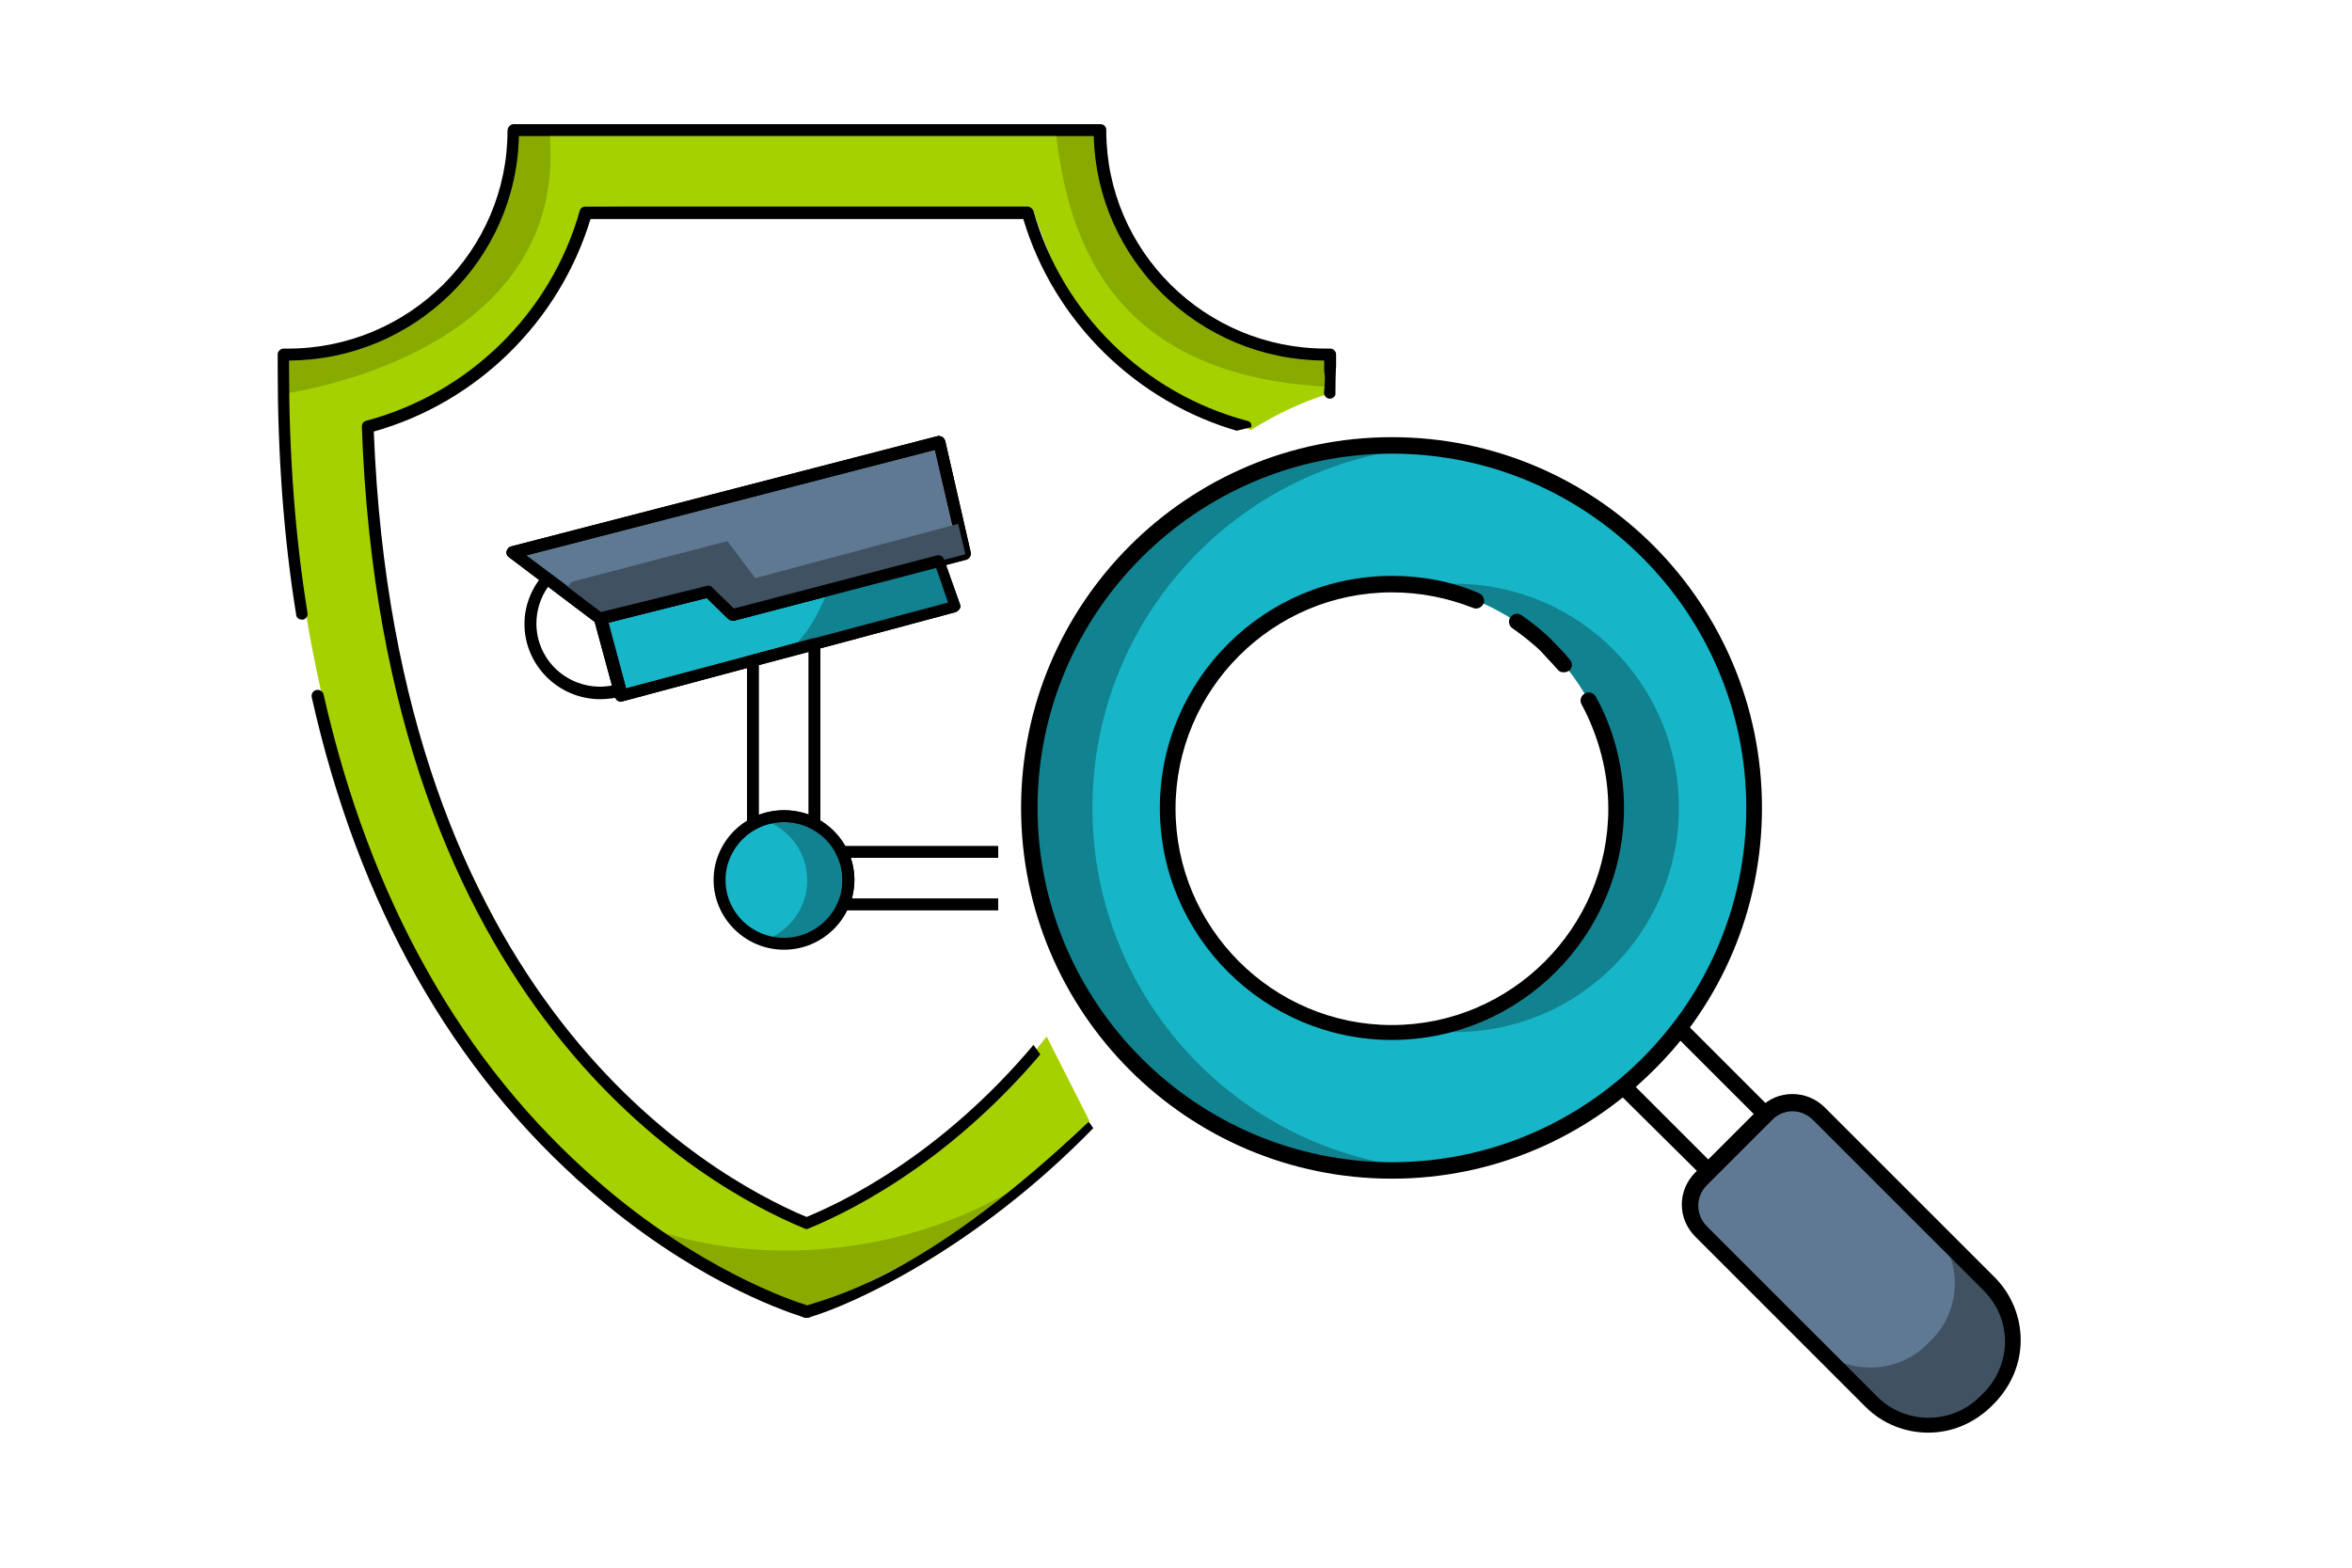 <?xml version="1.0" encoding="UTF-8" standalone="no"?>
<!-- Generator: Adobe Illustrator 24.3.0, SVG Export Plug-In . SVG Version: 6.00 Build 0)  -->

<svg
   xmlns:dc="http://purl.org/dc/elements/1.1/"
   xmlns:cc="http://creativecommons.org/ns#"
   xmlns:rdf="http://www.w3.org/1999/02/22-rdf-syntax-ns#"
   xmlns:svg="http://www.w3.org/2000/svg"
   xmlns="http://www.w3.org/2000/svg"
   xmlns:sodipodi="http://sodipodi.sourceforge.net/DTD/sodipodi-0.dtd"
   xmlns:inkscape="http://www.inkscape.org/namespaces/inkscape"
   version="1.1"
   id="Capa_1"
   x="0px"
   y="0px"
   viewBox="0 0 300 200"
   style="enable-background:new 0 0 300 200;"
   xml:space="preserve"
   sodipodi:docname="pam-search.svg"
   inkscape:version="0.92.5 (2060ec1f9f, 2020-04-08)"><defs
   id="defs8445">
	
<clipPath
   clipPathUnits="userSpaceOnUse"
   id="clipPath6701"><path
     style="fill:#ffffff;stroke:none;stroke-width:1px;stroke-linecap:butt;stroke-linejoin:miter;stroke-opacity:1"
     d="M 158.22,170.044 130.256,131.127 126.471,107.455 151.932,56.349 173.751,51.094 172.105,14.075 30.355,14.242 37.623,168.996 Z"
     id="path6703"
     inkscape:connector-curvature="0"
     sodipodi:nodetypes="ccccccccc" /></clipPath><clipPath
   clipPathUnits="userSpaceOnUse"
   id="clipPath6713"><rect
     style="opacity:1;fill:#ffffff;fill-opacity:1;fill-rule:nonzero;stroke:none;stroke-width:1.313;stroke-linecap:round;stroke-linejoin:round;stroke-miterlimit:4;stroke-dasharray:none;stroke-dashoffset:0;stroke-opacity:1"
     id="rect6715"
     width="38.484"
     height="28.863"
     x="143.522"
     y="113.735" /></clipPath></defs><sodipodi:namedview
   pagecolor="#ffffff"
   bordercolor="#666666"
   borderopacity="1"
   objecttolerance="10"
   gridtolerance="10"
   guidetolerance="10"
   inkscape:pageopacity="0"
   inkscape:pageshadow="2"
   inkscape:window-width="1920"
   inkscape:window-height="1025"
   id="namedview8443"
   showgrid="false"
   inkscape:zoom="2.22"
   inkscape:cx="203.1537"
   inkscape:cy="83.236191"
   inkscape:window-x="0"
   inkscape:window-y="29"
   inkscape:window-maximized="1"
   inkscape:current-layer="Capa_1"
   inkscape:pagecheckerboard="true" />
<style
   type="text/css"
   id="style8378">
	.st0{fill:#5F7993;}
	.st1{fill:#17B5C8;}
	.st2{fill:#11828F;}
	.st3{fill:#405162;}
	.st4{fill:#A6D100;}
	.st5{fill:#89AB00;}
	.st6{fill:#FFFFFF;}
	.st7{fill:none;stroke:#17B5C8;stroke-width:2;stroke-miterlimit:10;}
</style>

















<path
   style="fill:#a6d100;stroke:none;stroke-width:1px;stroke-linecap:butt;stroke-linejoin:miter;stroke-opacity:1"
   d="m 36.866,45.994 c -0.783,21.777 3.119,42.484 9.756,62.565 17.619,45.671 38.093,46.912 56.871,59.42 12.154,-7.87 25.714,-13.829 35.471,-24.96 l -5.465,-10.791 C 122.148,146.681 112.368,151.18 102.884,155.262 73.14,143.952 66.963,123.895 56.869,105.293 49.625,88.605 48.309,71.369 46.622,54.167 52.402,52.571 58.183,49.474 63.964,44.482 69.34,39.004 72.681,32.89 74.662,26.351 l 57.157,0.53 c 2.312,6.952 5.171,13.539 10.636,18.389 5.504,4.078 11.188,7.513 17.117,9.574 3.377,-2.052 5.952,-3.35 10.134,-4.704 l -0.119,-4.527 c -8.606,-0.652 -15.523,-3.924 -21.051,-9.352 -5.745,-5.342 -7.436,-12.102 -9.026,-18.898 H 66.182 c -0.59,7.862 -3.92,13.519 -8.186,19.461 -6.732,4.771 -13.761,7.902 -21.13,9.169 z"
   id="path6667"
   inkscape:connector-curvature="0"
   sodipodi:nodetypes="cccccccccccccccccccc" /><ellipse
   style="fill:#17b5c8;stroke-width:0.761"
   class="st1"
   cx="100.066"
   cy="112.316"
   rx="8.224"
   ry="8.148"
   id="ellipse8380" /><path
   style="fill:#11828f;stroke-width:0.761"
   inkscape:connector-curvature="0"
   class="st2"
   d="m 100.066,104.169 c -0.914,0 -1.827,0.152 -2.665,0.457 3.274,1.066 5.559,4.112 5.559,7.691 0,3.579 -2.361,6.625 -5.559,7.691 0.838,0.305 1.751,0.457 2.665,0.457 4.569,0 8.224,-3.655 8.224,-8.148 0,-4.493 -3.731,-8.148 -8.224,-8.148 z"
   id="path8382" /><g
   id="g8388"
   transform="matrix(0.761,0,0,0.761,-11.182,15.612)">
	<polygon
   style="fill:#17b5c8"
   class="st1"
   points="137.5,82.6 133.5,78.7 115.3,83.2 118.8,96.1 174.8,81.2 172.1,73.5 "
   id="polygon8384" />
	<path
   inkscape:connector-curvature="0"
   d="m 118.8,97.1 c -0.2,0 -0.3,0 -0.5,-0.1 -0.2,-0.1 -0.4,-0.3 -0.5,-0.6 l -3.5,-12.9 c -0.1,-0.3 0,-0.5 0.1,-0.8 0.1,-0.2 0.4,-0.4 0.6,-0.5 l 18.2,-4.5 c 0.3,-0.1 0.7,0 0.9,0.3 l 3.6,3.5 34,-8.9 c 0.5,-0.1 1,0.1 1.2,0.6 l 2.7,7.6 c 0.1,0.3 0.1,0.5 -0.1,0.8 -0.1,0.2 -0.4,0.4 -0.6,0.5 l -56,15 c 0.1,0 0,0 -0.1,0 z m -2.2,-13.2 3,11 54,-14.4 -2,-5.8 -33.7,8.8 c -0.3,0.1 -0.7,0 -1,-0.3 l -3.6,-3.5 z"
   id="path8386" />
</g><g
   id="g8394"
   transform="matrix(0.761,0,0,0.761,-11.182,15.612)">
	<polygon
   style="fill:#5f7993"
   class="st0"
   points="100.7,72.2 172.2,53.6 176.5,72.4 137.5,82.6 133.5,78.7 115.3,83.2 "
   id="polygon8390" />
	<path
   inkscape:connector-curvature="0"
   d="m 115.3,84.2 c -0.2,0 -0.4,-0.1 -0.6,-0.2 L 100,72.9 c -0.3,-0.2 -0.5,-0.6 -0.4,-1 0.1,-0.4 0.4,-0.7 0.7,-0.8 l 71.5,-18.5 c 0.3,-0.1 0.5,0 0.8,0.1 0.2,0.1 0.4,0.4 0.5,0.6 l 4.3,18.8 c 0.1,0.5 -0.2,1 -0.7,1.2 l -39,10.2 c -0.3,0.1 -0.7,0 -1,-0.3 l -3.6,-3.5 -17.6,4.4 c 0,0.1 -0.1,0.1 -0.2,0.1 z m -12.4,-11.6 12.7,9.5 17.7,-4.4 c 0.3,-0.1 0.7,0 0.9,0.3 l 3.6,3.5 37.5,-9.8 -3.9,-16.8 z"
   id="path8392" />
</g><path
   style="fill:#89ab00;stroke-width:0.761"
   inkscape:connector-curvature="0"
   class="st5"
   d="m 70.065,16.526 h -4.569 c 0,0 0,0.076 0,0.076 0,15.762 -12.869,28.554 -28.783,28.554 -0.228,0 -0.381,0 -0.609,0 v 1.675 c 0,1.142 0,2.284 0,3.427 7.691,-1.218 36.55,-7.767 33.961,-33.732 z"
   id="path8398" /><path
   style="fill:#89ab00;stroke-width:0.761"
   inkscape:connector-curvature="0"
   class="st5"
   d="m 169.663,45.613 -0.457,-0.381 h -0.152 c -16.773,0 -27.412,-14.772 -29.392,-28.631 h -3.883 -1.142 c 1.44,12.737 6.24,31.43 34.951,32.742 V 46.984 45.613 Z"
   id="path8400"
   sodipodi:nodetypes="ccsccccccc" /><g
   id="g8408"
   transform="matrix(0.761,0,0,0.761,-11.182,15.612)">
	<path
   style="fill:#89ab00"
   inkscape:connector-curvature="0"
   class="st5"
   d="m 115.2,179.7 -4.4,-3 c 0.1,0.1 1.6,1.3 4.4,3 z"
   id="path8402" />
	<path
   style="fill:#89ab00"
   inkscape:connector-curvature="0"
   class="st5"
   d="m 183.7,179.5 -0.2,0.1 c 0,0 0.1,0 0.2,-0.1 0,0 0,0 0,0 z"
   id="path8404" />
	<path
   style="fill:#89ab00"
   inkscape:connector-curvature="0"
   class="st5"
   d="m 115.2,179.7 24.2,16.4 c 4.9,2.3 8.2,3.4 9.2,3.6 v 0.1 h 0.1 0.1 v -0.1 c 0.6,-0.2 2,-0.6 4.1,-1.4 10.804,-5.82 22.958,-10.811 30.4,-18.7 -28.807,16.272 -61.99,8.554 -68.1,0.1 z"
   id="path8406"
   sodipodi:nodetypes="cccccccccc" />
</g><path
   id="path8410"
   d="m 102.731,168.131 c -0.152,0 -0.305,-0.076 -0.457,-0.152 v 0 C 99.457,167.065 87.959,163.029 75.167,151.836 57.654,136.607 45.699,115.438 39.759,88.94 c -0.076,-0.381 0.152,-0.838 0.609,-0.914 0.381,-0.076 0.838,0.152 0.914,0.609 5.939,26.194 17.666,47.058 34.951,62.058 13.021,11.346 24.976,15.305 26.727,15.838 4.645,-1.447 16.105,-4.64 36.004,-23.514 0.265,-0.127 0.505,-0.159 0.737,0.106 0.127,0.378 0.285,0.25 -0.05,0.596 -15.259,15.747 -31.056,22.735 -36.158,24.258 -0.152,0.076 -0.305,0.152 -0.533,0.152 z m 0.152,-11.346 c -0.076,0 -0.228,0 -0.305,-0.076 -12.564,-5.178 -53.758,-27.717 -56.424,-102.263 0,-0.381 0.228,-0.685 0.533,-0.761 13.173,-3.503 23.605,-13.782 27.26,-26.803 0.076,-0.305 0.381,-0.533 0.761,-0.533 h 56.347 c 0.305,0 0.609,0.228 0.761,0.533 3.655,13.021 14.087,23.3 27.26,26.803 0.381,0.076 0.609,0.381 0.533,0.761 -2.665,74.47 -43.86,97.085 -56.424,102.263 -0.076,0.076 -0.228,0.076 -0.305,0.076 z M 47.679,55.055 c 2.817,72.566 42.565,94.877 55.205,100.207 6.32,-2.627 19.417,-9.537 31.286,-24.861 11.869,-15.324 22.51,-39.062 23.919,-75.346 C 144.916,51.324 134.408,40.968 130.524,27.947 H 75.319 C 71.36,40.968 60.928,51.324 47.679,55.055 Z M 169.652,50.858 h -0.152 c -0.381,-0.076 -0.685,-0.457 -0.609,-0.914 0.233,-2.538 -0.029,-2.11 0.011,-3.037 V 45.994 C 152.911,45.918 139.89,33.125 139.51,17.363 H 66.182 C 65.877,33.125 52.856,45.918 36.866,45.994 v 0.914 c 0,10.965 0.761,21.473 2.361,31.296 0.076,0.381 -0.228,0.838 -0.609,0.838 -0.381,0.076 -0.838,-0.228 -0.838,-0.609 -1.599,-9.823 -2.361,-20.483 -2.361,-31.524 v -1.675 c 0,-0.228 0.076,-0.381 0.228,-0.533 0.152,-0.152 0.305,-0.228 0.533,-0.228 h 0.228 0.305 c 15.457,0 28.021,-12.488 28.021,-27.793 0,-0.381 0.305,-0.838 0.761,-0.838 H 140.347 c 0.457,0 0.761,0.305 0.761,0.761 v 0.076 c 0,15.305 12.564,27.793 28.021,27.793 h 0.305 0.228 c 0.228,0 0.381,0.076 0.533,0.228 0.152,0.152 0.228,0.305 0.228,0.533 v 1.675 c 0,-0.513 -0.081,0.884 -0.087,3.417 -0.076,0.305 -0.381,0.533 -0.685,0.533 z"
   inkscape:connector-curvature="0"
   style="stroke-width:0.761"
   sodipodi:nodetypes="sccccccccccscsssccccssccccsccsccccccccccccscccsscscssssssscscssccc"
   clip-path="url(#clipPath6701)" /><g
   id="g8416"
   transform="matrix(0.761,0,0,0.761,-11.182,15.612)">
	<path
   inkscape:connector-curvature="0"
   d="m 115.3,84.2 c -0.2,0 -0.4,-0.1 -0.6,-0.2 L 100,72.9 c -0.3,-0.2 -0.5,-0.6 -0.4,-1 0.1,-0.4 0.4,-0.7 0.7,-0.8 l 71.5,-18.5 c 0.3,-0.1 0.5,0 0.8,0.1 0.2,0.1 0.4,0.4 0.5,0.6 l 4.3,18.8 c 0.1,0.5 -0.2,1 -0.7,1.2 l -39,10.2 c -0.3,0.1 -0.7,0 -1,-0.3 l -3.6,-3.5 -17.6,4.4 c 0,0.1 -0.1,0.1 -0.2,0.1 z m -12.4,-11.6 12.7,9.5 17.7,-4.4 c 0.3,-0.1 0.7,0 0.9,0.3 l 3.6,3.5 37.5,-9.8 -3.9,-16.8 z"
   id="path8414" />
</g><path
   style="fill:#11828f;stroke-width:0.761"
   inkscape:connector-curvature="0"
   class="st2"
   d="m 108.595,81.021 13.097,-4.34 -0.305,-0.838 -2.208,-3.883 -13.858,4.036 c 0,0 -1.675,4.645 -4.949,7.234 z"
   id="path8418" /><g
   id="g8422"
   transform="matrix(0.761,0,0,0.761,-11.182,15.612)">
	<path
   inkscape:connector-curvature="0"
   d="m 146.1,138.7 c -6.5,0 -11.8,-5.3 -11.8,-11.7 0,-6.4 5.3,-11.7 11.8,-11.7 6.5,0 11.8,5.3 11.8,11.7 0,6.4 -5.3,11.7 -11.8,11.7 z m 0,-21.4 c -5.4,0 -9.8,4.4 -9.8,9.7 0,5.4 4.4,9.7 9.8,9.7 5.4,0 9.8,-4.4 9.8,-9.7 0,-5.3 -4.4,-9.7 -9.8,-9.7 z"
   id="path8420" />
</g><polygon
   style="fill:#405162"
   class="st3"
   points="115.3,83.2 133.5,78.7 137.5,82.6 176.5,72.4 175.3,67.3 141.3,76.4 136.6,70.2 110.6,77 109.1,78.5 "
   id="polygon8424"
   transform="matrix(0.761,0,0,0.761,-11.182,15.612)" /><g
   id="g8428"
   transform="matrix(0.761,0,0,0.761,-11.182,15.612)">
	<path
   inkscape:connector-curvature="0"
   d="m 118.8,97.1 c -0.2,0 -0.3,0 -0.5,-0.1 -0.2,-0.1 -0.4,-0.3 -0.5,-0.6 l -3.5,-12.9 c -0.1,-0.3 0,-0.5 0.1,-0.8 0.1,-0.2 0.4,-0.4 0.6,-0.5 l 18.2,-4.5 c 0.3,-0.1 0.7,0 0.9,0.3 l 3.6,3.5 34,-8.9 c 0.5,-0.1 1,0.1 1.2,0.6 l 2.7,7.6 c 0.1,0.3 0.1,0.5 -0.1,0.8 -0.1,0.2 -0.4,0.4 -0.6,0.5 l -56,15 c 0.1,0 0,0 -0.1,0 z m -2.2,-13.2 3,11 54,-14.4 -2,-5.8 -33.7,8.8 c -0.3,0.1 -0.7,0 -1,-0.3 l -3.6,-3.5 z"
   id="path8426" />
</g><g
   id="g8432"
   transform="matrix(0.761,0,0,0.761,-11.182,15.612)">
	<path
   inkscape:connector-curvature="0"
   d="m 115.3,96.7 c -7,0 -12.7,-5.7 -12.7,-12.6 0,-3 1.1,-5.9 3.1,-8.2 0.3,-0.4 0.9,-0.5 1.4,-0.1 l 9,6.8 c 0.2,0.1 0.3,0.3 0.4,0.5 l 3.2,12 c 0.1,0.5 -0.2,1.1 -0.7,1.2 -1.3,0.2 -2.5,0.4 -3.7,0.4 z m -8.7,-18.9 c -1.3,1.8 -2,4 -2,6.2 0,5.9 4.8,10.6 10.7,10.6 0.7,0 1.4,-0.1 2.1,-0.2 l -2.9,-10.7 z"
   id="path8430" />
</g><g
   id="g8436"
   transform="matrix(0.761,0,0,0.761,-11.182,15.612)">
	<path
   inkscape:connector-curvature="0"
   d="m 140.9,118.6 c -0.2,0 -0.4,0 -0.5,-0.1 -0.3,-0.2 -0.5,-0.5 -0.5,-0.9 V 90.3 c 0,-0.4 0.3,-0.8 0.7,-1 l 10.3,-2.8 c 0.3,-0.1 0.6,0 0.9,0.2 0.2,0.2 0.4,0.5 0.4,0.8 v 30 c 0,0.3 -0.2,0.7 -0.5,0.9 -0.3,0.2 -0.7,0.2 -1,0 -1.4,-0.8 -3,-1.1 -4.6,-1.1 -1.7,0 -3.3,0.4 -4.8,1.2 -0.1,0.1 -0.3,0.1 -0.4,0.1 z m 1,-27.6 v 25.1 c 2.6,-1 5.6,-1 8.3,-0.1 V 88.8 Z"
   id="path8434" />
</g><g
   id="g8440"
   transform="matrix(0.761,0,0,0.761,-11.182,15.612)"
   clip-path="url(#clipPath6713)">
	<path
   inkscape:connector-curvature="0"
   d="m 186.1,132.1 h -30 c -0.3,0 -0.6,-0.2 -0.8,-0.4 -0.2,-0.3 -0.2,-0.6 -0.1,-0.9 0.5,-1.2 0.7,-2.4 0.7,-3.7 0,-1.5 -0.3,-2.9 -1,-4.3 -0.2,-0.3 -0.1,-0.7 0,-1 0.1,-0.3 0.5,-0.5 0.8,-0.5 H 186 c 0.6,0 1,0.4 1,1 v 8.8 c 0.1,0.5 -0.4,1 -0.9,1 z m -28.6,-2 h 27.6 v -6.8 h -27.8 c 0.4,1.2 0.6,2.5 0.6,3.7 0,1.1 -0.2,2.1 -0.4,3.1 z"
   id="path8438" />
</g><g
   id="g6013"
   transform="translate(-9.162,-1.899)"><path
     style="fill:#17b5c8"
     inkscape:connector-curvature="0"
     id="path5176"
     d="m 186.703,58.771 c -25.5,0 -46.2,20.7 -46.2,46.2 0,25.5 20.7,46.2 46.2,46.2 25.5,0 46.2,-20.7 46.2,-46.2 0,-25.5 -20.7,-46.2 -46.2,-46.2 z m 0,74.8 c -15.8,0 -28.6,-12.8 -28.6,-28.6 0,-15.8 12.8,-28.6 28.6,-28.6 15.8,0 28.6,12.8 28.6,28.6 0,15.8 -12.8,28.6 -28.6,28.6 z"
     class="st1" /><g
     transform="translate(14.903,-2.729)"
     id="g5182"><path
       style="fill:#11828f"
       inkscape:connector-curvature="0"
       id="path5178"
       d="m 175.8,136 c 1.3,0.2 2.7,0.3 4,0.3 15.8,0 28.6,-12.8 28.6,-28.6 0,-15.8 -12.8,-28.6 -28.6,-28.6 -1.4,0 -2.7,0.1 -4,0.3 13.9,2 24.6,13.9 24.6,28.3 0,14.4 -10.7,26.4 -24.6,28.3 z"
       class="st2" /><path
       style="fill:#11828f"
       inkscape:connector-curvature="0"
       id="path5180"
       d="m 133.6,107.7 c 0,-24.2 18.6,-44 42.2,-46 -1.3,-0.1 -2.7,-0.2 -4,-0.2 -25.5,0 -46.2,20.7 -46.2,46.2 0,25.5 20.7,46.2 46.2,46.2 1.4,0 2.7,-0.1 4,-0.2 -23.6,-2 -42.2,-21.8 -42.2,-46 z"
       class="st2" /></g><path
     style="fill:#5f7993"
     inkscape:connector-curvature="0"
     id="path5184"
     d="m 262.903,180.071 -0.8,0.8 c -3.9,3.9 -10.3,3.9 -14.2,0 l -21.9,-21.9 c -1.8,-1.8 -1.8,-4.8 0,-6.6 l 8.4,-8.4 c 1.8,-1.8 4.8,-1.8 6.6,0 l 21.9,21.9 c 4,3.9 4,10.2 0,14.2 z"
     class="st0" /><path
     style="fill:#5f7993"
     inkscape:connector-curvature="0"
     id="path5186"
     d="m 262.903,180.071 -0.8,0.8 c -3.9,3.9 -10.3,3.9 -14.2,0 l -21.9,-21.9 c -1.8,-1.8 -1.8,-4.8 0,-6.6 l 8.4,-8.4 c 1.8,-1.8 4.8,-1.8 6.6,0 l 21.9,21.9 c 4,3.9 4,10.2 0,14.2 z"
     class="st0" /><path
     style="fill:#405162"
     inkscape:connector-curvature="0"
     id="path5188"
     d="m 262.803,165.671 -7.3,-7.3 c 4,4 4,10.5 0,14.5 l -0.5,0.5 c -4,4 -10.5,4 -14.5,0 l -14.4,-14.4 c 0,0 0,0 0,0 l 21.7,21.7 c 4,4 10.5,4 14.5,0 l 0.5,-0.5 c 4,-4 4,-10.5 0,-14.5 z"
     class="st3" /><g
     transform="translate(14.903,-2.729)"
     id="g5192"><path
       d="m 171.8,155 c -26.1,0 -47.3,-21.2 -47.3,-47.3 0,-26.1 21.2,-47.3 47.3,-47.3 26.1,0 47.2,21.2 47.2,47.3 0,26.1 -21.2,47.3 -47.2,47.3 z m 0,-92.5 c -24.9,0 -45.2,20.3 -45.2,45.2 0,24.9 20.3,45.2 45.2,45.2 24.9,0 45.2,-20.3 45.2,-45.2 0,-24.9 -20.3,-45.2 -45.2,-45.2 z"
       id="path5190"
       inkscape:connector-curvature="0" /></g><g
     transform="translate(14.903,-2.729)"
     id="g5196"><path
       d="m 191.4,87.9 c -0.3,0 -0.5,-0.1 -0.7,-0.3 -1.1,-1 -2.2,-1.9 -3.5,-2.8 -0.5,-0.3 -0.6,-1 -0.3,-1.4 0.3,-0.5 1,-0.6 1.4,-0.3 1.3,0.9 2.6,1.9 3.7,3 0.4,0.4 0.4,1 0,1.4 0,0.3 -0.3,0.4 -0.6,0.4 z"
       id="path5194"
       inkscape:connector-curvature="0" /></g><g
     transform="translate(14.903,-2.729)"
     id="g5200"><path
       d="m 193.7,90.4 c -0.3,0 -0.6,-0.1 -0.8,-0.4 -0.7,-0.8 -1.5,-1.6 -2.2,-2.4 -0.4,-0.4 -0.4,-1 0,-1.4 0.4,-0.4 1,-0.4 1.4,0 0.8,0.8 1.7,1.7 2.4,2.6 0.4,0.4 0.3,1.1 -0.1,1.4 -0.2,0.1 -0.4,0.2 -0.7,0.2 z"
       id="path5198"
       inkscape:connector-curvature="0" /></g><g
     transform="translate(14.903,-2.729)"
     id="g5204"><path
       d="m 171.8,137.3 c -16.3,0 -29.6,-13.3 -29.6,-29.6 0,-16.3 13.3,-29.6 29.6,-29.6 3.9,0 7.6,0.7 11.1,2.2 0.5,0.2 0.8,0.8 0.6,1.3 -0.2,0.5 -0.8,0.8 -1.3,0.6 -3.3,-1.3 -6.8,-2 -10.4,-2 -15.2,0 -27.6,12.4 -27.6,27.6 0,15.2 12.4,27.6 27.6,27.6 15.2,0 27.6,-12.4 27.6,-27.6 0,-4.6 -1.2,-9.2 -3.4,-13.3 -0.3,-0.5 -0.1,-1.1 0.4,-1.4 0.5,-0.3 1.1,-0.1 1.4,0.4 2.4,4.3 3.6,9.3 3.6,14.2 0,16.3 -13.3,29.6 -29.6,29.6 z"
       id="path5202"
       inkscape:connector-curvature="0" /></g><g
     transform="translate(14.903,-2.729)"
     id="g5208"><path
       d="m 240.2,187.4 c -2.9,0 -5.8,-1.1 -8,-3.3 l -21.7,-21.7 c -2.3,-2.3 -2.3,-5.9 0,-8.2 l 8.3,-8.3 c 1.1,-1.1 2.5,-1.7 4.1,-1.7 1.5,0 3,0.6 4.1,1.7 l 21.7,21.7 c 2.1,2.1 3.3,5 3.3,8 0,3 -1.2,5.8 -3.3,8 l -0.5,0.5 c -2.3,2.2 -5.1,3.3 -8,3.3 z m -17.3,-41 c -1,0 -1.9,0.4 -2.6,1.1 l -8.3,8.3 c -1.5,1.5 -1.5,3.8 0,5.3 l 21.7,21.7 c 3.6,3.6 9.5,3.6 13.1,0 l 0.5,-0.5 c 0,0 0,0 0,0 1.7,-1.7 2.7,-4.1 2.7,-6.5 0,-2.5 -1,-4.8 -2.7,-6.5 l -21.7,-21.7 c -0.8,-0.8 -1.7,-1.2 -2.7,-1.2 z"
       id="path5206"
       inkscape:connector-curvature="0" /></g><g
     transform="translate(14.903,-2.729)"
     id="g5212"><path
       d="m 212.2,155.1 c -0.3,0 -0.5,-0.1 -0.7,-0.3 L 200.6,144 c -0.2,-0.2 -0.3,-0.5 -0.3,-0.8 0,-0.3 0.1,-0.6 0.4,-0.7 2.6,-2.1 4.9,-4.6 7,-7.3 0.2,-0.2 0.5,-0.4 0.7,-0.4 0.3,0 0.6,0.1 0.8,0.3 l 11,11 c 0.2,0.2 0.3,0.5 0.3,0.7 0,0.2 -0.1,0.5 -0.3,0.7 l -7.3,7.3 c -0.2,0.2 -0.4,0.3 -0.7,0.3 z m -9.3,-11.8 9.3,9.3 5.8,-5.8 -9.4,-9.4 c -1.7,2.1 -3.7,4.1 -5.7,5.9 z"
       id="path5210"
       inkscape:connector-curvature="0" /></g></g></svg>